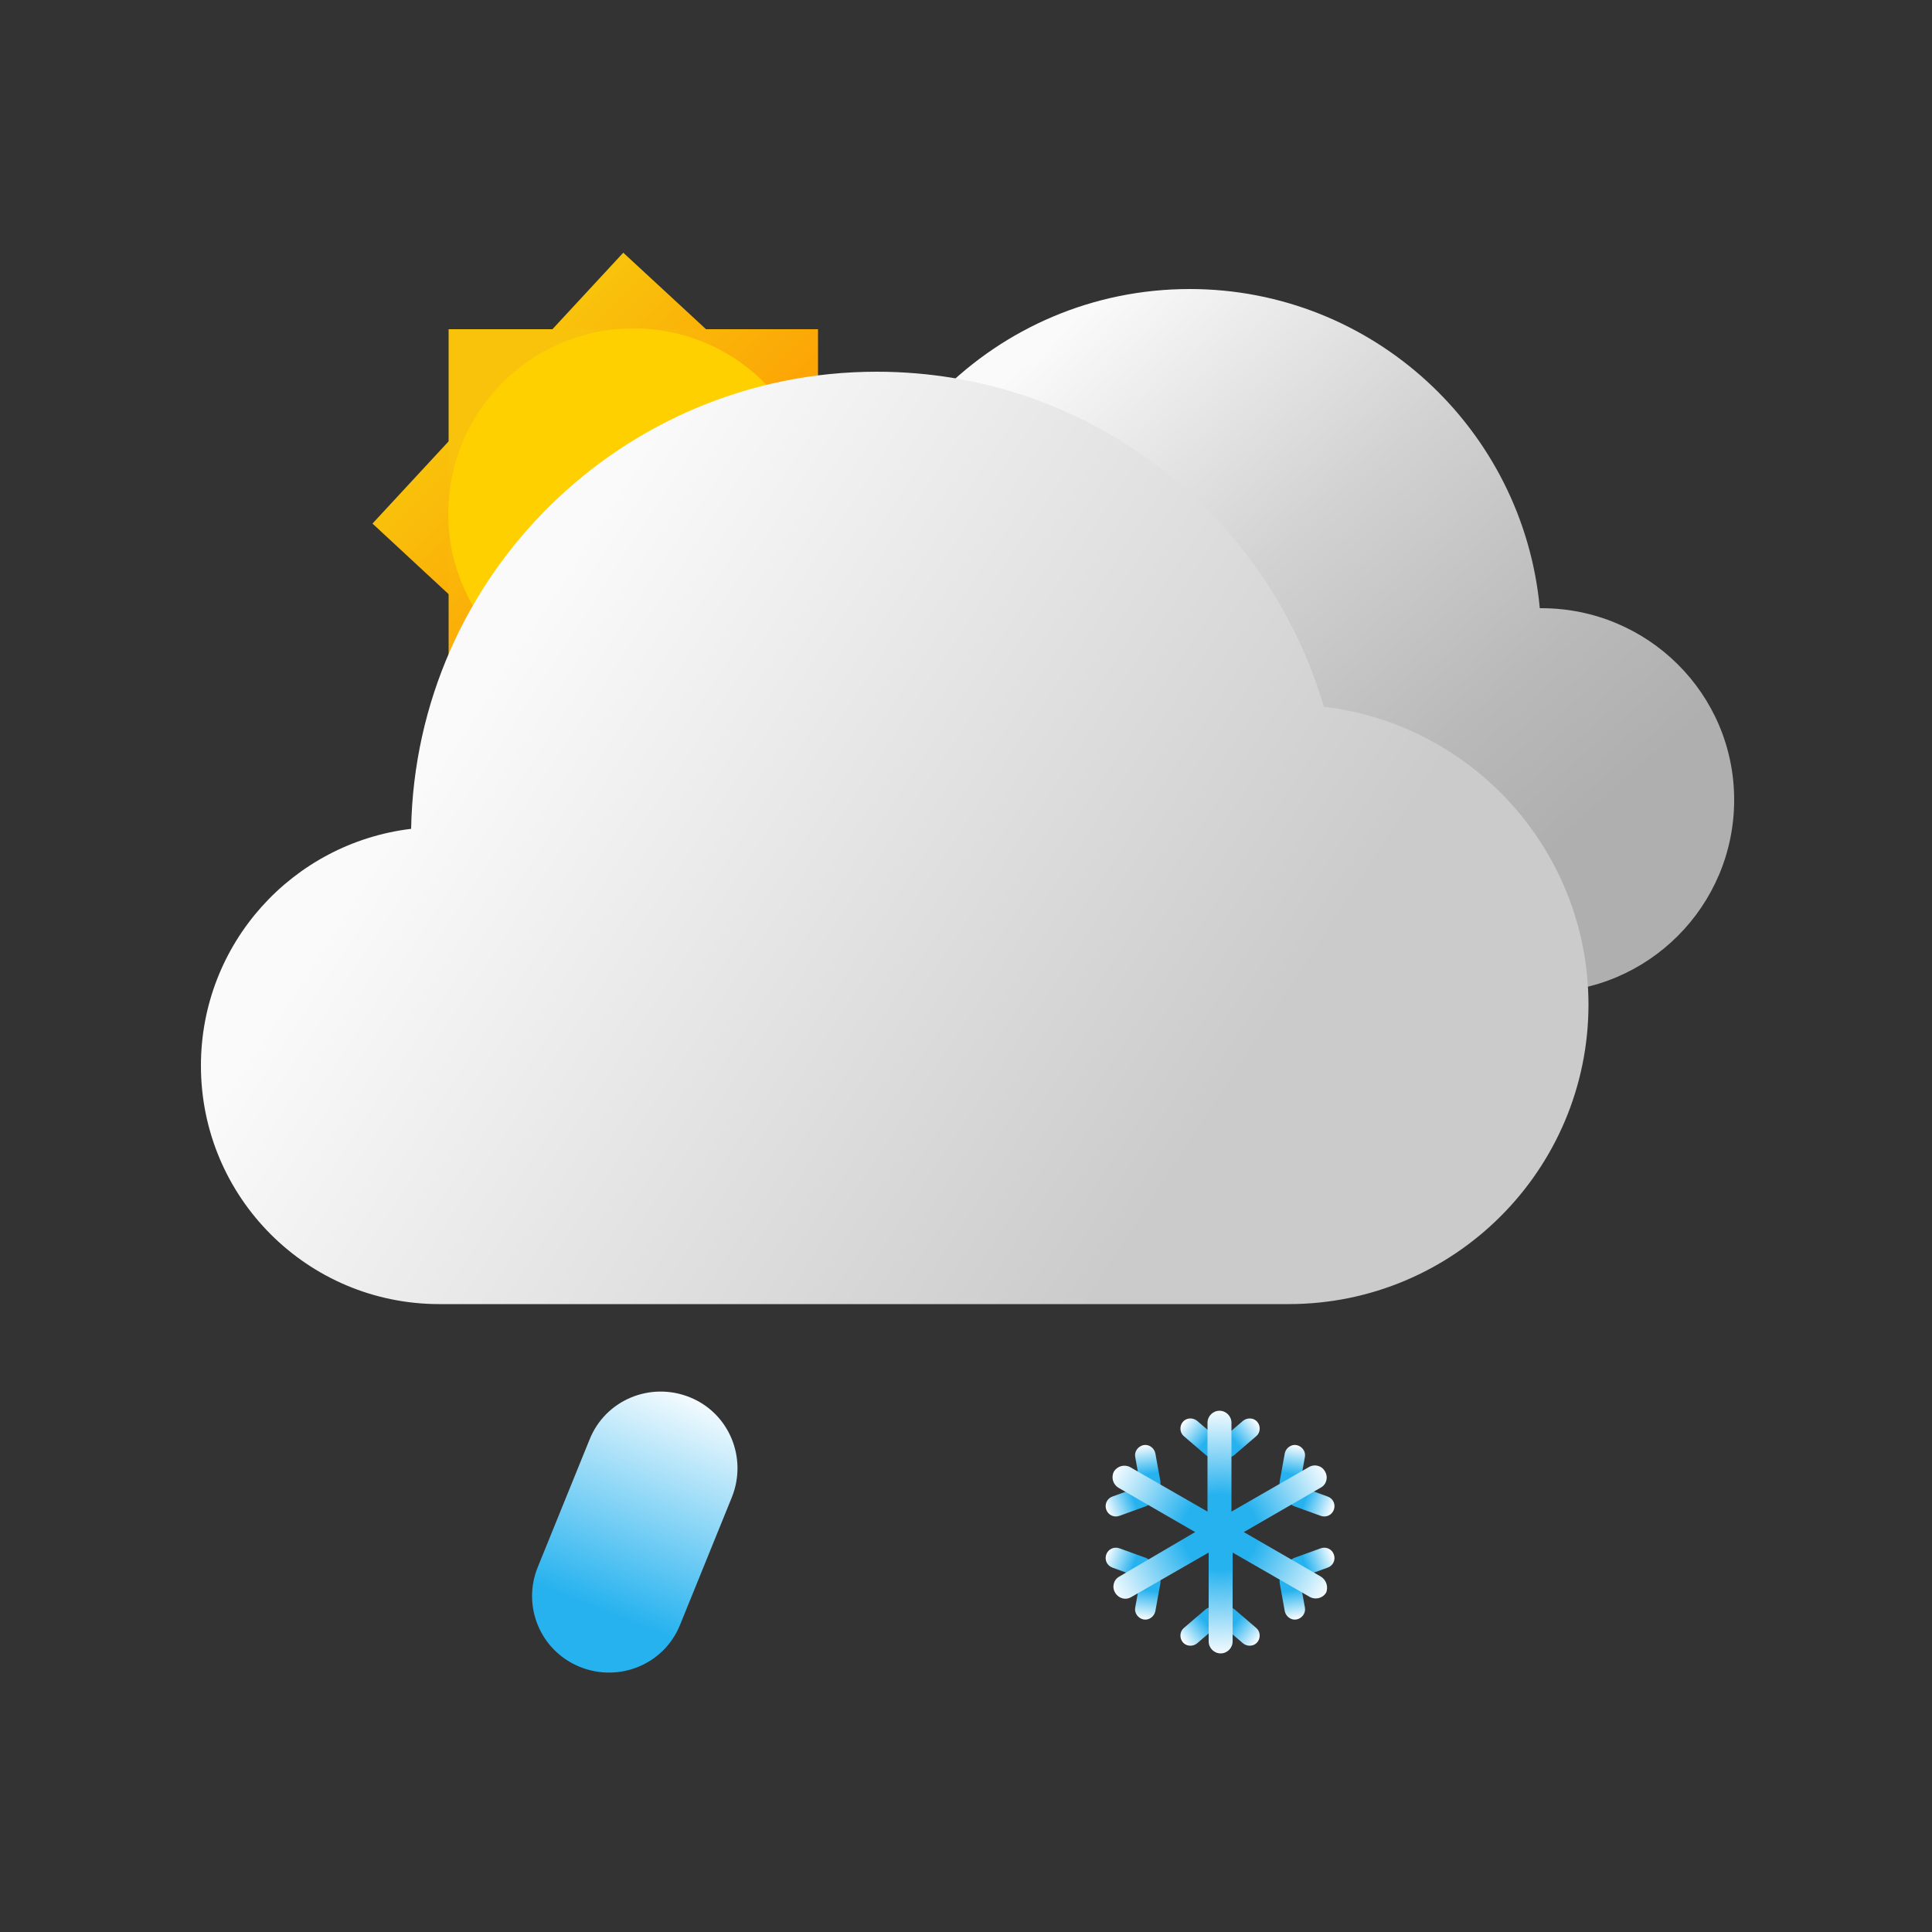 <?xml version="1.0" encoding="utf-8"?>
<!-- Generator: Adobe Illustrator 26.0.3, SVG Export Plug-In . SVG Version: 6.00 Build 0)  -->
<svg version="1.1" id="图层_1" xmlns="http://www.w3.org/2000/svg" xmlns:xlink="http://www.w3.org/1999/xlink" x="0px" y="0px"
	 viewBox="0 0 500 500" style="enable-background:new 0 0 500 500;" xml:space="preserve">
<rect x="0" y="0" width="500" height="500" fill="#333333" stroke="none"/>
<style type="text/css">
	.st0{fill:url(#SVGID_1_);}
	.st1{fill:url(#SVGID_00000169536818293954292160000005038273272021299891_);}
	.st2{fill:#FFD000;}
	.st3{fill:url(#SVGID_00000118375271771685579240000018084086638354812562_);}
	.st4{fill:url(#SVGID_00000068662128287885256610000005224056404186251919_);}
	.st5{fill:url(#SVGID_00000128463582436065744130000004579472087521019815_);}
	.st6{fill:url(#SVGID_00000019675722089399469850000008262865030803738537_);}
	.st7{fill:url(#SVGID_00000059289556034193560840000017266064991221977766_);}
	.st8{fill:url(#SVGID_00000108298702202826682400000014684849452807621791_);}
	.st9{fill:url(#SVGID_00000163043345990481267520000016345456722036506517_);}
	.st10{fill:url(#SVGID_00000067924374357926218730000003887132304189495206_);}
	.st11{fill:url(#SVGID_00000138554118110274996970000012422953168485119375_);}
	.st12{fill:url(#SVGID_00000017485002278118038950000011901083702384773031_);}
	.st13{fill:url(#SVGID_00000104688512485441107050000008899388651585950375_);}
	.st14{fill:url(#SVGID_00000057150457543207635850000017029010258676776884_);}
	.st15{fill:url(#SVGID_00000112626105837745669040000013355507772460757178_);}
	.st16{fill:url(#SVGID_00000083080908858144743880000014248996164067244943_);}
	.st17{fill:url(#SVGID_00000142175501891742753020000011703303627101779647_);}
	.st18{fill:url(#SVGID_00000002386779933990175530000006478763823510225038_);}
</style>
<g>
	
		<linearGradient id="SVGID_1_" gradientUnits="userSpaceOnUse" x1="128.848" y1="404.137" x2="199.018" y2="333.966" gradientTransform="matrix(1 0 0 -1 0 502)">
		<stop  offset="0" style="stop-color:#F9C30B"/>
		<stop  offset="1" style="stop-color:#FF8800"/>
	</linearGradient>
	<polygon class="st0" points="96.4,135.5 161.3,65.4 231.5,130.3 166.5,200.5 	"/>
	
		<linearGradient id="SVGID_00000158708499816952788910000005628057302638712206_" gradientUnits="userSpaceOnUse" x1="132.279" y1="400.706" x2="203.29" y2="329.695" gradientTransform="matrix(1 0 0 -1 0 502)">
		<stop  offset="0" style="stop-color:#F9C30B"/>
		<stop  offset="1" style="stop-color:#FF8800"/>
	</linearGradient>
	
		<rect x="116.1" y="85.2" style="fill:url(#SVGID_00000158708499816952788910000005628057302638712206_);" width="95.6" height="95.6"/>
	
		<ellipse transform="matrix(8.248051e-02 -0.997 0.997 8.248051e-02 17.917 285.358)" class="st2" cx="163.9" cy="132.9" rx="47.9" ry="47.9"/>
	<g>
		
			<linearGradient id="SVGID_00000083080917458170405650000003762464233188263612_" gradientUnits="userSpaceOnUse" x1="194.988" y1="38.94" x2="431.953" y2="305.508">
			<stop  offset="0.246" style="stop-color:#FAFAFA"/>
			<stop  offset="0.47" style="stop-color:#D2D2D2"/>
			<stop  offset="0.656" style="stop-color:#B9B9B9"/>
			<stop  offset="0.766" style="stop-color:#AFAFAF"/>
		</linearGradient>
		<path style="fill:url(#SVGID_00000083080917458170405650000003762464233188263612_);" d="M398.9,157.4c-0.1,0-0.3,0-0.4,0
			c-4.3-46.3-43.2-82.6-90.6-82.6c-50.3,0-91,40.8-91,91c0,48.6,38.1,88.3,86.1,90.9v0.1h96c27.5,0,49.8-22.3,49.8-49.8
			S426.4,157.4,398.9,157.4z"/>
		
			<linearGradient id="SVGID_00000079468893916001517040000011427534217211528866_" gradientUnits="userSpaceOnUse" x1="82.505" y1="153.971" x2="357.153" y2="332.933">
			<stop  offset="0.149" style="stop-color:#FAFAFA"/>
			<stop  offset="0.818" style="stop-color:#CBCBCB"/>
		</linearGradient>
		<path style="fill:url(#SVGID_00000079468893916001517040000011427534217211528866_);" d="M342.6,182.9
			c-14.7-50.1-60.9-86.7-115.7-86.7c-65.8,0-119.3,52.8-120.5,118.3C75.7,218.2,52,244.2,52,275.8c0,34.1,27.6,61.7,61.7,61.7h219.8
			c42.8,0,77.6-34.7,77.6-77.6C411,220.2,381.2,187.5,342.6,182.9z"/>
	</g>
	<g>
		
			<linearGradient id="SVGID_00000074414771604844111340000000859899983052440207_" gradientUnits="userSpaceOnUse" x1="26.754" y1="512.735" x2="97.134" y2="385.473" gradientTransform="matrix(-0.905 -5.866064e-02 -0.272 -0.649 345.118 684.486)">
			<stop  offset="0" style="stop-color:#FFFFFF"/>
			<stop  offset="9.948106e-02" style="stop-color:#FFFFFF"/>
			<stop  offset="0.854" style="stop-color:#26B2EF"/>
		</linearGradient>
		<path style="fill:url(#SVGID_00000074414771604844111340000000859899983052440207_);" d="M139.2,405.5l13.4-33
			c4.1-10.2,15.7-15,25.9-10.9l0,0c10.2,4.1,15,15.7,10.9,25.9l-13.4,33c-4.1,10.2-15.7,15-25.9,10.9l0,0
			C139.9,427.3,135,415.7,139.2,405.5z"/>
		<g>
			<g>
				
					<linearGradient id="SVGID_00000014593329886810477640000017375472444996260000_" gradientUnits="userSpaceOnUse" x1="245.843" y1="341.146" x2="245.665" y2="326.701" gradientTransform="matrix(0.648 0.761 0.634 -0.54 -48.248 363.52)">
					<stop  offset="0" style="stop-color:#FFFFFF"/>
					<stop  offset="0.202" style="stop-color:#FFFFFF"/>
					<stop  offset="0.851" style="stop-color:#26B2EF"/>
				</linearGradient>
				<path style="fill:url(#SVGID_00000014593329886810477640000017375472444996260000_);" d="M315.8,376.2L315.8,376.2
					c-0.9-1.1-0.8-2.8,0.3-3.7l5.6-4.8c1.1-0.9,2.8-0.8,3.7,0.3l0,0c0.9,1.1,0.8,2.8-0.3,3.7l-5.6,4.8
					C318.4,377.5,316.7,377.3,315.8,376.2z"/>
				
					<linearGradient id="SVGID_00000128484326065046519010000009544292886887567285_" gradientUnits="userSpaceOnUse" x1="-8.915" y1="-18.154" x2="-9.093" y2="-32.598" gradientTransform="matrix(-0.648 0.761 -0.634 -0.54 286.847 363.52)">
					<stop  offset="0" style="stop-color:#FFFFFF"/>
					<stop  offset="0.202" style="stop-color:#FFFFFF"/>
					<stop  offset="0.851" style="stop-color:#26B2EF"/>
				</linearGradient>
				<path style="fill:url(#SVGID_00000128484326065046519010000009544292886887567285_);" d="M315.7,376.2L315.7,376.2
					c0.9-1.1,0.8-2.8-0.3-3.7l-5.6-4.8c-1.1-0.9-2.8-0.8-3.7,0.3l0,0c-0.9,1.1-0.8,2.8,0.3,3.7l5.6,4.8
					C313.1,377.5,314.8,377.3,315.7,376.2z"/>
			</g>
			<g>
				
					<linearGradient id="SVGID_00000109735886199684860750000002146005161407408525_" gradientUnits="userSpaceOnUse" x1="316.303" y1="64.154" x2="316.125" y2="49.71" gradientTransform="matrix(0.984 -0.181 -0.15 -0.819 -5.851 481.165)">
					<stop  offset="0" style="stop-color:#FFFFFF"/>
					<stop  offset="0.202" style="stop-color:#FFFFFF"/>
					<stop  offset="0.851" style="stop-color:#26B2EF"/>
				</linearGradient>
				<path style="fill:url(#SVGID_00000109735886199684860750000002146005161407408525_);" d="M298.2,386.4L298.2,386.4
					c-1.4,0.3-2.8-0.7-3.1-2.1l-1.3-7.2c-0.3-1.4,0.7-2.8,2.1-3.1l0,0c1.4-0.3,2.8,0.7,3.1,2.1l1.3,7.2
					C300.6,384.7,299.6,386.1,298.2,386.4z"/>
				
					<linearGradient id="SVGID_00000150815132772067049420000008926275871893620619_" gradientUnits="userSpaceOnUse" x1="230.043" y1="-57.558" x2="229.865" y2="-72.003" gradientTransform="matrix(0.335 0.942 -0.784 0.279 161.696 190.987)">
					<stop  offset="0" style="stop-color:#FFFFFF"/>
					<stop  offset="0.202" style="stop-color:#FFFFFF"/>
					<stop  offset="0.851" style="stop-color:#26B2EF"/>
				</linearGradient>
				<path style="fill:url(#SVGID_00000150815132772067049420000008926275871893620619_);" d="M298.2,386.4L298.2,386.4
					c-0.5-1.4-2-2.1-3.4-1.6l-6.9,2.5c-1.4,0.5-2.1,2-1.6,3.4l0,0c0.5,1.4,2,2.1,3.4,1.6l6.9-2.5
					C297.9,389.3,298.6,387.8,298.2,386.4z"/>
			</g>
			<g>
				
					<linearGradient id="SVGID_00000154390330319619139070000015276660545917582769_" gradientUnits="userSpaceOnUse" x1="138.945" y1="-184.404" x2="138.767" y2="-198.849" gradientTransform="matrix(0.335 -0.942 -0.784 -0.279 92.753 480.838)">
					<stop  offset="0" style="stop-color:#FFFFFF"/>
					<stop  offset="0.202" style="stop-color:#FFFFFF"/>
					<stop  offset="0.851" style="stop-color:#26B2EF"/>
				</linearGradient>
				<path style="fill:url(#SVGID_00000154390330319619139070000015276660545917582769_);" d="M298.2,406.6L298.2,406.6
					c-0.5,1.4-2,2.1-3.4,1.6l-6.9-2.5c-1.4-0.5-2.1-2-1.6-3.4l0,0c0.5-1.4,2-2.1,3.4-1.6l6.9,2.5
					C297.9,403.7,298.6,405.3,298.2,406.6z"/>
				
					<linearGradient id="SVGID_00000078737088907949621410000003038225944882645376_" gradientUnits="userSpaceOnUse" x1="406.045" y1="192.456" x2="405.867" y2="178.011" gradientTransform="matrix(0.984 0.181 -0.15 0.819 -74.794 190.66)">
					<stop  offset="0" style="stop-color:#FFFFFF"/>
					<stop  offset="0.202" style="stop-color:#FFFFFF"/>
					<stop  offset="0.851" style="stop-color:#26B2EF"/>
				</linearGradient>
				<path style="fill:url(#SVGID_00000078737088907949621410000003038225944882645376_);" d="M298.2,406.7L298.2,406.7
					c-1.4-0.3-2.8,0.7-3.1,2.1l-1.3,7.2c-0.3,1.4,0.7,2.8,2.1,3.1l0,0c1.4,0.3,2.8-0.7,3.1-2.1l1.3-7.2
					C300.6,408.3,299.6,407,298.2,406.7z"/>
			</g>
			<g>
				
					<linearGradient id="SVGID_00000059999101319668426070000006341197816395476401_" gradientUnits="userSpaceOnUse" x1="-217.501" y1="182.024" x2="-217.679" y2="167.58" gradientTransform="matrix(-0.984 -0.181 0.15 -0.819 94.63 481.165)">
					<stop  offset="0" style="stop-color:#FFFFFF"/>
					<stop  offset="0.202" style="stop-color:#FFFFFF"/>
					<stop  offset="0.851" style="stop-color:#26B2EF"/>
				</linearGradient>
				<path style="fill:url(#SVGID_00000059999101319668426070000006341197816395476401_);" d="M333.3,386.4L333.3,386.4
					c1.4,0.3,2.8-0.7,3.1-2.1l1.3-7.2c0.3-1.4-0.7-2.8-2.1-3.1l0,0c-1.4-0.3-2.8,0.7-3.1,2.1l-1.3,7.2
					C330.9,384.7,331.9,386.1,333.3,386.4z"/>
				
					<linearGradient id="SVGID_00000183215818510530334950000006212411259942797447_" gradientUnits="userSpaceOnUse" x1="48.114" y1="556.619" x2="47.936" y2="542.175" gradientTransform="matrix(-0.335 0.942 0.784 0.279 -72.917 190.987)">
					<stop  offset="0" style="stop-color:#FFFFFF"/>
					<stop  offset="0.202" style="stop-color:#FFFFFF"/>
					<stop  offset="0.851" style="stop-color:#26B2EF"/>
				</linearGradient>
				<path style="fill:url(#SVGID_00000183215818510530334950000006212411259942797447_);" d="M333.3,386.4L333.3,386.4
					c0.5-1.4,2-2.1,3.4-1.6l6.9,2.5c1.4,0.5,2.1,2,1.6,3.4l0,0c-0.5,1.4-2,2.1-3.4,1.6l-6.9-2.5
					C333.6,389.3,332.9,387.8,333.3,386.4z"/>
			</g>
			<g>
				
					<linearGradient id="SVGID_00000101084572482267682460000002748398173848067204_" gradientUnits="userSpaceOnUse" x1="-42.985" y1="429.773" x2="-43.163" y2="415.329" gradientTransform="matrix(-0.335 -0.942 0.784 -0.279 -3.974 480.838)">
					<stop  offset="0" style="stop-color:#FFFFFF"/>
					<stop  offset="0.202" style="stop-color:#FFFFFF"/>
					<stop  offset="0.851" style="stop-color:#26B2EF"/>
				</linearGradient>
				<path style="fill:url(#SVGID_00000101084572482267682460000002748398173848067204_);" d="M333.3,406.6L333.3,406.6
					c0.5,1.4,2,2.1,3.4,1.6l6.9-2.5c1.4-0.5,2.1-2,1.6-3.4l0,0c-0.5-1.4-2-2.1-3.4-1.6l-6.9,2.5
					C333.6,403.7,332.9,405.3,333.3,406.6z"/>
				
					<linearGradient id="SVGID_00000148619409541717057180000015338844591057258902_" gradientUnits="userSpaceOnUse" x1="-127.76" y1="310.325" x2="-127.938" y2="295.881" gradientTransform="matrix(-0.984 0.181 0.15 0.819 163.573 190.66)">
					<stop  offset="0" style="stop-color:#FFFFFF"/>
					<stop  offset="0.202" style="stop-color:#FFFFFF"/>
					<stop  offset="0.851" style="stop-color:#26B2EF"/>
				</linearGradient>
				<path style="fill:url(#SVGID_00000148619409541717057180000015338844591057258902_);" d="M333.3,406.7L333.3,406.7
					c1.4-0.3,2.8,0.7,3.1,2.1l1.3,7.2c0.3,1.4-0.7,2.8-2.1,3.1l0,0c-1.4,0.3-2.8-0.7-3.1-2.1l-1.3-7.2
					C330.9,408.3,331.9,407,333.3,406.7z"/>
			</g>
			<g>
				
					<linearGradient id="SVGID_00000101061054967990543810000016577989735033227452_" gradientUnits="userSpaceOnUse" x1="-138.557" y1="-178.083" x2="-138.734" y2="-192.528" gradientTransform="matrix(-0.648 -0.761 -0.634 0.54 101.401 417.186)">
					<stop  offset="0" style="stop-color:#FFFFFF"/>
					<stop  offset="0.202" style="stop-color:#FFFFFF"/>
					<stop  offset="0.851" style="stop-color:#26B2EF"/>
				</linearGradient>
				<path style="fill:url(#SVGID_00000101061054967990543810000016577989735033227452_);" d="M315.7,416.8L315.7,416.8
					c0.9,1.1,0.8,2.8-0.3,3.7l-5.6,4.8c-1.1,0.9-2.8,0.8-3.7-0.3l0,0c-0.9-1.1-0.8-2.8,0.3-3.7l5.6-4.8
					C313.1,415.6,314.8,415.7,315.7,416.8z"/>
				
					<linearGradient id="SVGID_00000072976859272527725040000013926196542611247543_" gradientUnits="userSpaceOnUse" x1="356.679" y1="520.386" x2="356.501" y2="505.941" gradientTransform="matrix(0.648 -0.761 0.634 0.54 -233.694 417.186)">
					<stop  offset="0" style="stop-color:#FFFFFF"/>
					<stop  offset="0.202" style="stop-color:#FFFFFF"/>
					<stop  offset="0.851" style="stop-color:#26B2EF"/>
				</linearGradient>
				<path style="fill:url(#SVGID_00000072976859272527725040000013926196542611247543_);" d="M315.8,416.8L315.8,416.8
					c-0.9,1.1-0.8,2.8,0.3,3.7l5.6,4.8c1.1,0.9,2.8,0.8,3.7-0.3l0,0c0.9-1.1,0.8-2.8-0.3-3.7l-5.6-4.8
					C318.4,415.6,316.7,415.7,315.8,416.8z"/>
			</g>
			
				<radialGradient id="SVGID_00000168110897889917322440000006606072381837253303_" cx="315.76" cy="105.473" r="39.337" gradientTransform="matrix(1 0 0 -1 0 502)" gradientUnits="userSpaceOnUse">
				<stop  offset="0.248" style="stop-color:#26B2EF"/>
				<stop  offset="0.831" style="stop-color:#FFFFFF"/>
			</radialGradient>
			<path style="fill:url(#SVGID_00000168110897889917322440000006606072381837253303_);" d="M341.8,408l-19.9-11.5l19.9-11.5
				c1.5-0.8,2-2.7,1.1-4.2l0,0c-0.8-1.5-2.7-2-4.2-1.1l-20,11.5v-23c0-1.7-1.4-3.1-3.1-3.1c-1.7,0-3.1,1.4-3.1,3.1v23l-20-11.5
				c-1.5-0.8-3.3-0.3-4.2,1.1c-0.8,1.5-0.3,3.3,1.1,4.2l19.9,11.5L289.7,408c-1.5,0.8-2,2.7-1.1,4.2s2.7,2,4.2,1.1l20-11.5v23
				c0,1.7,1.4,3.1,3.1,3.1c1.7,0,3.1-1.4,3.1-3.1v-23l20,11.5c1.5,0.8,3.3,0.3,4.2-1.1l0,0C343.8,410.7,343.3,408.9,341.8,408z"/>
		</g>
	</g>
</g>
</svg>
